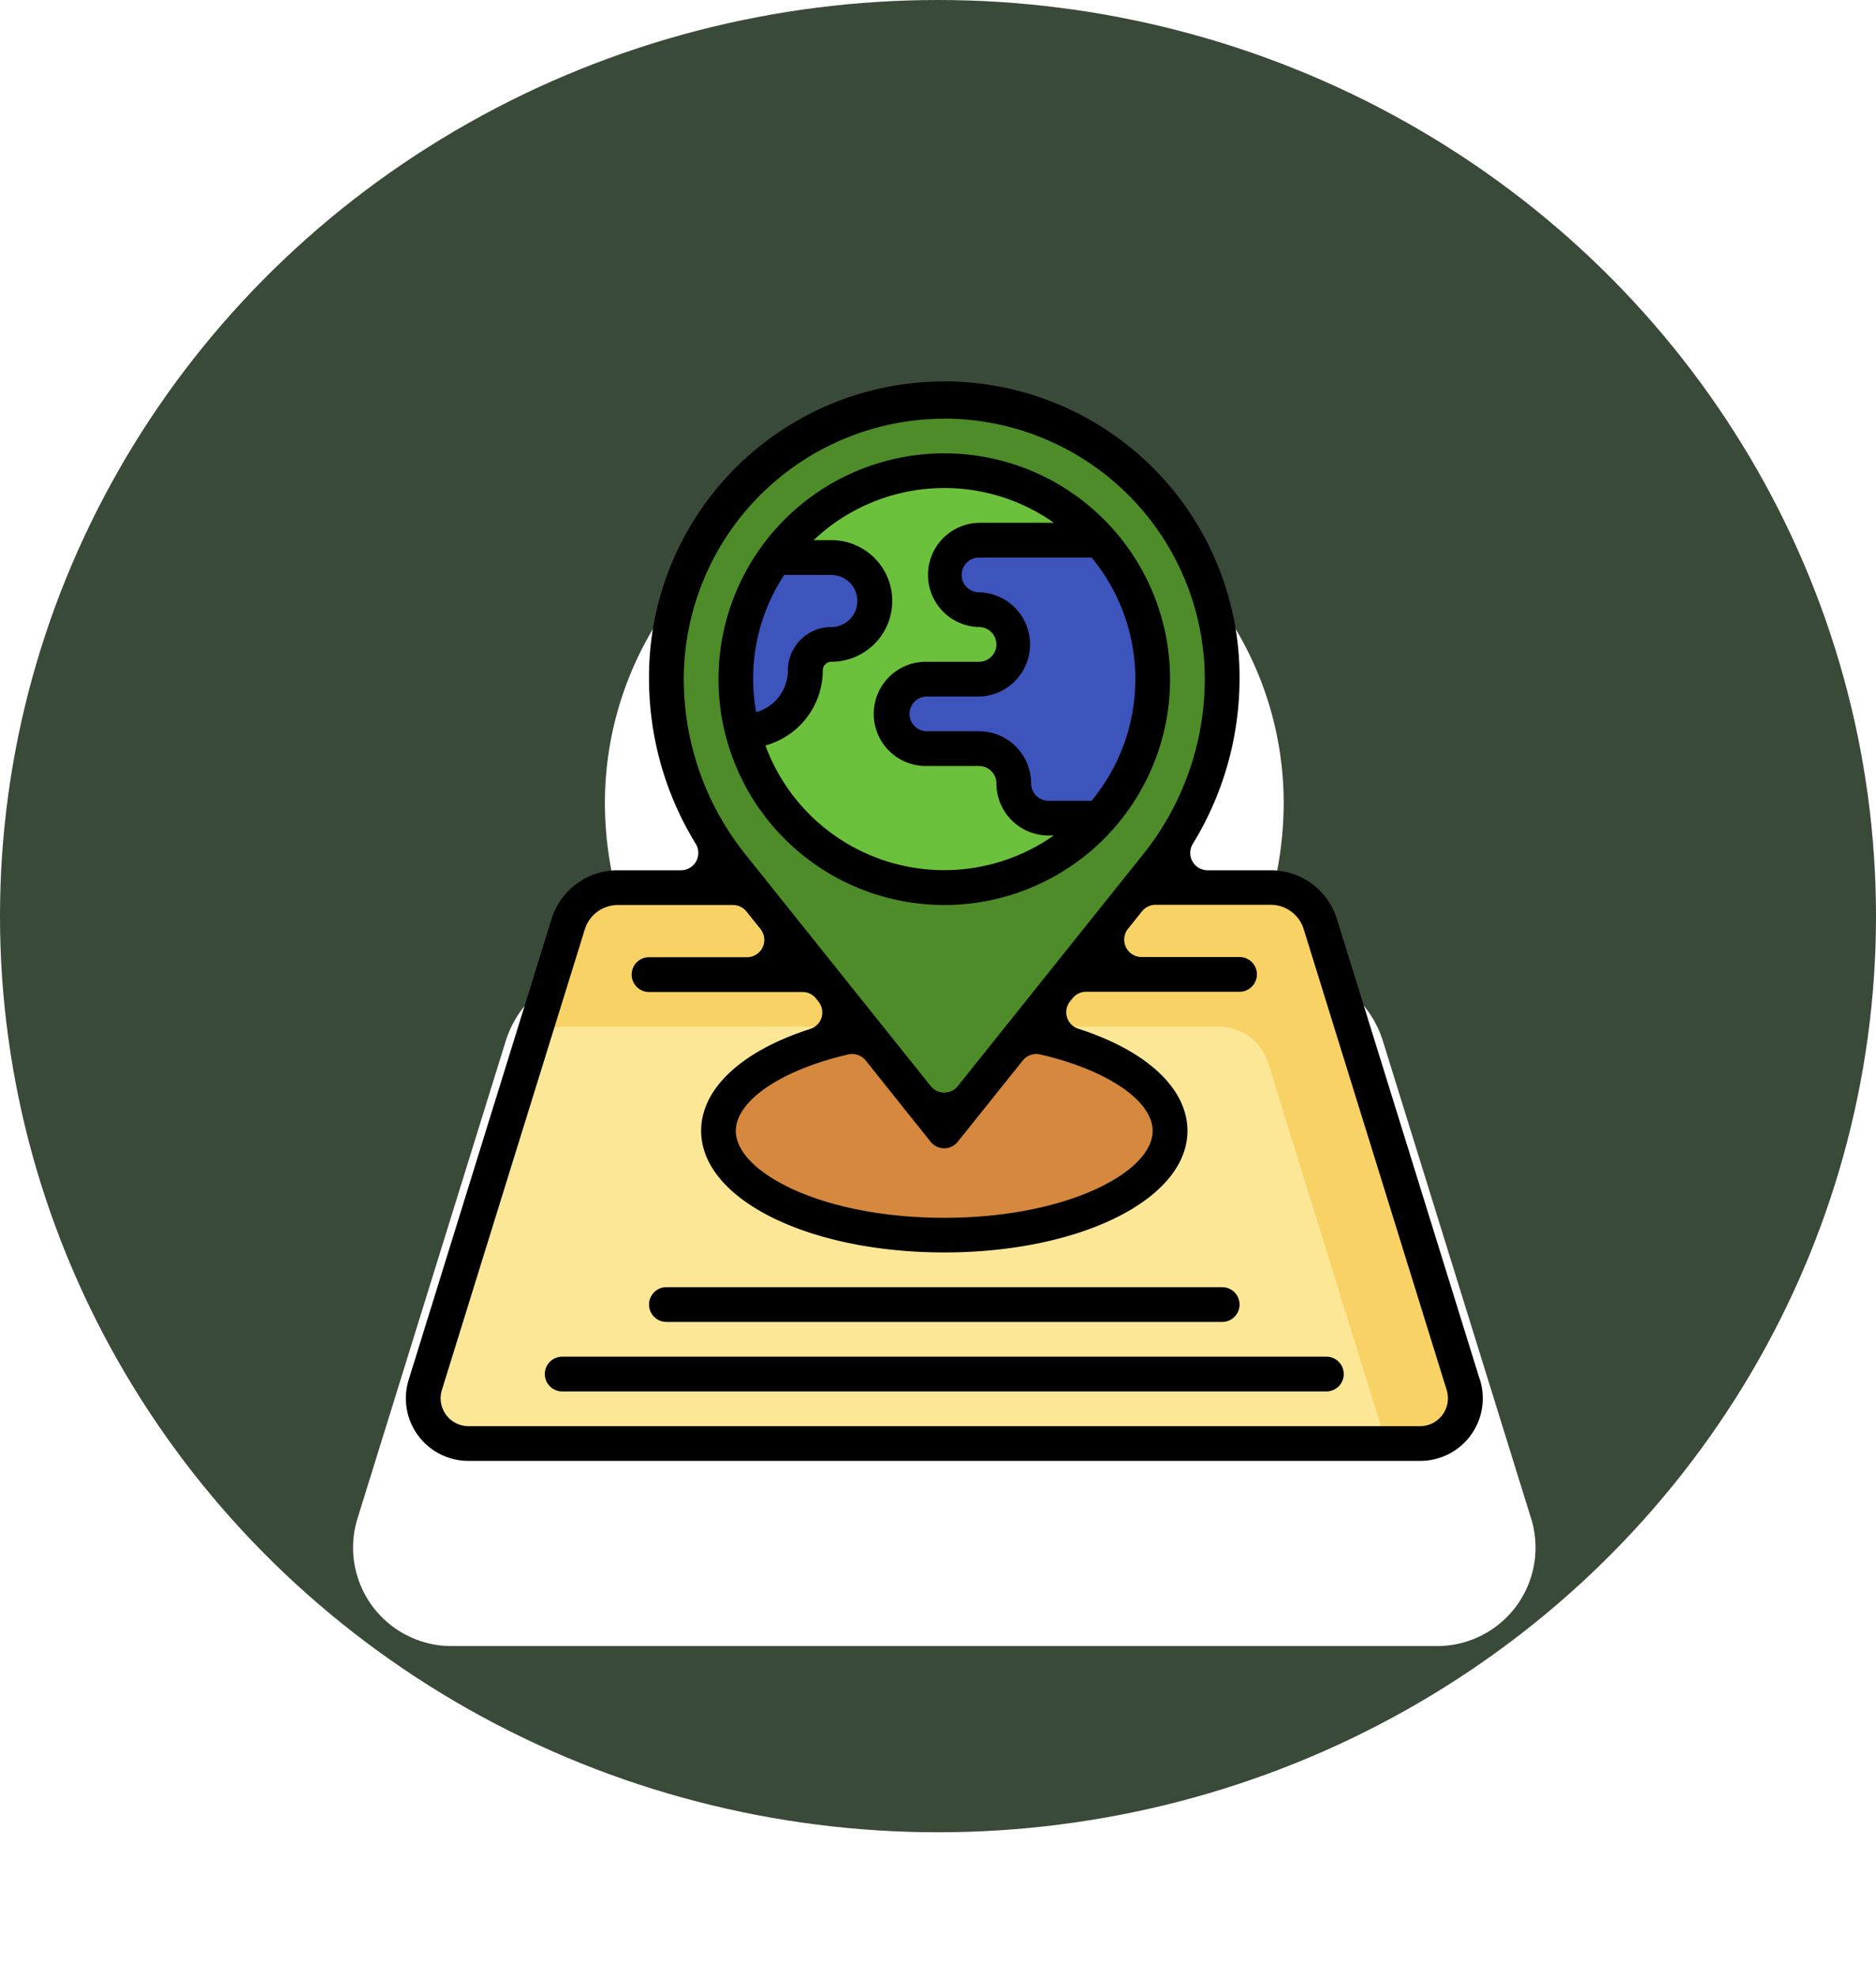 <svg xmlns="http://www.w3.org/2000/svg" xmlns:xlink="http://www.w3.org/1999/xlink" width="85" height="89.566" viewBox="0 0 85 89.566">
  <defs>
    <filter id="Trazado_873071" x="1" y="6" width="83.573" height="83.566" filterUnits="userSpaceOnUse">
      <feOffset dy="6" input="SourceAlpha"/>
      <feGaussianBlur stdDeviation="5" result="blur"/>
      <feFlood flood-opacity="0.341"/>
      <feComposite operator="in" in2="blur"/>
      <feComposite in="SourceGraphic"/>
    </filter>
  </defs>
  <g id="Grupo_1099566" data-name="Grupo 1099566" transform="translate(-180 -408)">
    <ellipse id="Elipse_11499" data-name="Elipse 11499" cx="42.5" cy="41.5" rx="42.5" ry="41.5" transform="translate(180 408)" fill="#3a4a38"/>
    <g id="Grupo_1099040" data-name="Grupo 1099040" transform="translate(197.598 424.598)">
      <g id="Grupo_1099041" data-name="Grupo 1099041" transform="translate(-1.598 -1.598)">
        <g transform="matrix(1, 0, 0, 1, -16, -15)" filter="url(#Trazado_873071)">
          <path id="Trazado_873071-2" data-name="Trazado 873071" d="M53.371,47.776,53.036,46.7h0L46.665,26.18a4.771,4.771,0,0,0-4.56-3.369h-1.75a16.316,16.316,0,0,0,1.808-7.431,15.377,15.377,0,1,0-30.755,0,16.319,16.319,0,0,0,1.808,7.434h-1.75a4.771,4.771,0,0,0-4.56,3.368L.2,47.778a4.46,4.46,0,0,0,4.258,5.787H49.113a4.46,4.46,0,0,0,4.258-5.79" transform="translate(16 15)" fill="#fff"/>
        </g>
        <path id="Trazado_873072" data-name="Trazado 873072" d="M55.442,247h5.973a2.361,2.361,0,0,1,2.255,1.661l6.475,20.863a2.05,2.05,0,0,1-1.954,2.657H25.071a2.046,2.046,0,0,1-2.05-2.042v0a2.039,2.039,0,0,1,.092-.608l6.475-20.863A2.361,2.361,0,0,1,31.842,247h5.973" transform="translate(-19.843 -221.791)" fill="#f9d266"/>
        <path id="Trazado_873073" data-name="Trazado 873073" d="M61.308,312.661A2.361,2.361,0,0,0,59.054,311H29.481a2.351,2.351,0,0,0-1.5.551l-4.866,15.678a2.05,2.05,0,0,0,1.954,2.657H66.654Z" transform="translate(-19.843 -279.496)" fill="#fce797"/>
        <path id="Trazado_873074" data-name="Trazado 873074" d="M147.612,56.05,157.253,44a13.461,13.461,0,0,0,2.949-8.408,12.591,12.591,0,1,0-25.181,0A13.461,13.461,0,0,0,137.97,44Z" transform="translate(-120.827 -19.824)" fill="#4d8c28"/>
        <path id="Trazado_873075" data-name="Trazado 873075" d="M172.792,313.96c3.9.665,6.689,2.4,6.689,4.43,0,2.608-4.58,4.721-10.23,4.721s-10.23-2.114-10.23-4.721c0-2.033,2.783-3.765,6.689-4.43l3.541,4.43Z" transform="translate(-142.466 -282.164)" fill="#d5883e"/>
        <path id="Trazado_873076" data-name="Trazado 873076" d="M176.464,55a9.443,9.443,0,1,1-9.443,9.443A9.443,9.443,0,0,1,176.464,55" transform="translate(-149.679 -48.677)" fill="#6bc13b"/>
        <path id="Trazado_873077" data-name="Trazado 873077" d="M167.318,102.869A9.466,9.466,0,0,1,168.792,95h2.556a1.967,1.967,0,1,1,0,3.935,1.18,1.18,0,0,0-1.18,1.18,2.754,2.754,0,0,1-2.754,2.754Z" transform="translate(-149.678 -84.742)" fill="#3d54bd"/>
        <path id="Trazado_873078" data-name="Trazado 873078" d="M248.419,99.591H246.1a1.574,1.574,0,0,1-1.574-1.574,1.574,1.574,0,0,0-1.574-1.574h-2.361a1.574,1.574,0,0,1,0-3.148h2.361a1.574,1.574,0,0,0,0-3.148,1.574,1.574,0,0,1,0-3.148h5.464a9.443,9.443,0,0,1,0,12.591Z" transform="translate(-214.597 -77.529)" fill="#3d54bd"/>
        <path id="Trazado_873079" data-name="Trazado 873079" d="M63.663,60.111,57.189,39.248a3.133,3.133,0,0,0-3.006-2.214h-2.86a.787.787,0,0,1-.665-1.2,14.291,14.291,0,0,0,2.116-7.452,13.378,13.378,0,1,0-26.755,0,14.291,14.291,0,0,0,2.116,7.452.787.787,0,0,1-.665,1.2H24.61A3.133,3.133,0,0,0,21.6,39.248L15.13,60.111a2.833,2.833,0,0,0,2.709,3.677H60.958a2.833,2.833,0,0,0,2.709-3.677ZM39.4,16.574a11.817,11.817,0,0,1,11.8,11.8,12.719,12.719,0,0,1-2.777,7.917L40.011,46.81a.787.787,0,0,1-1.229,0L30.37,36.295a12.719,12.719,0,0,1-2.777-7.917,11.817,11.817,0,0,1,11.8-11.8m-.615,32.754a.787.787,0,0,0,1.229,0l2.944-3.68a.785.785,0,0,1,.787-.277c3,.691,5.1,2.084,5.1,3.466,0,1.861-3.878,3.935-9.443,3.935s-9.443-2.074-9.443-3.935c0-1.382,2.094-2.775,5.1-3.466a.785.785,0,0,1,.787.277ZM60.958,62.215H17.839a1.264,1.264,0,0,1-1.206-1.638l6.475-20.863a1.566,1.566,0,0,1,1.5-1.107h5.217a.787.787,0,0,1,.614.3l.63.787a.787.787,0,0,1-.614,1.279H26.019a.787.787,0,0,0,0,1.574h6.956a.787.787,0,0,1,.614.3l.108.135a.786.786,0,0,1-.37,1.239C30.26,45.2,28.38,46.9,28.38,48.837c0,3.089,4.839,5.508,11.017,5.508s11.017-2.42,11.017-5.508c0-1.938-1.88-3.641-4.948-4.626a.786.786,0,0,1-.37-1.239l.108-.135a.787.787,0,0,1,.614-.3h6.956a.787.787,0,1,0,0-1.574H48.336a.787.787,0,0,1-.614-1.279l.63-.787a.787.787,0,0,1,.614-.3h5.217a1.566,1.566,0,0,1,1.5,1.107L62.16,60.577a1.264,1.264,0,0,1-1.2,1.638Z" transform="translate(-12.612 -12.611)"/>
        <path id="Trazado_873080" data-name="Trazado 873080" d="M169.251,67.46a10.23,10.23,0,1,0-10.23-10.23,10.23,10.23,0,0,0,10.23,10.23m8.656-10.23a8.616,8.616,0,0,1-1.984,5.508h-1.951a.787.787,0,0,1-.787-.787,2.361,2.361,0,0,0-2.361-2.361h-2.361a.787.787,0,1,1,0-1.574h2.361a2.361,2.361,0,0,0,0-4.721.787.787,0,1,1,0-1.574h5.1a8.616,8.616,0,0,1,1.984,5.508m-3.695-7.082h-3.388a2.361,2.361,0,0,0,0,4.721.787.787,0,0,1,0,1.574h-2.361a2.361,2.361,0,1,0,0,4.721h2.361a.787.787,0,0,1,.787.787,2.361,2.361,0,0,0,2.361,2.361h.236a8.631,8.631,0,0,1-13.063-4.078,3.536,3.536,0,0,0,2.6-3.4.393.393,0,0,1,.393-.393,2.754,2.754,0,0,0,0-5.508h-.807a8.608,8.608,0,0,1,10.884-.787M162,52.508h2.131a1.18,1.18,0,0,1,0,2.361,1.967,1.967,0,0,0-1.967,1.967,1.967,1.967,0,0,1-1.436,1.889A8.5,8.5,0,0,1,162,52.508" transform="translate(-142.466 -41.464)"/>
        <path id="Trazado_873081" data-name="Trazado 873081" d="M79.808,463h34.624a.787.787,0,1,1,0,1.574H79.808a.787.787,0,1,1,0-1.574" transform="translate(-70.335 -416.544)"/>
        <path id="Trazado_873082" data-name="Trazado 873082" d="M127.808,431h25.181a.787.787,0,1,1,0,1.574H127.808a.787.787,0,1,1,0-1.574" transform="translate(-113.613 -387.692)"/>
      </g>
    </g>
  </g>
</svg>
